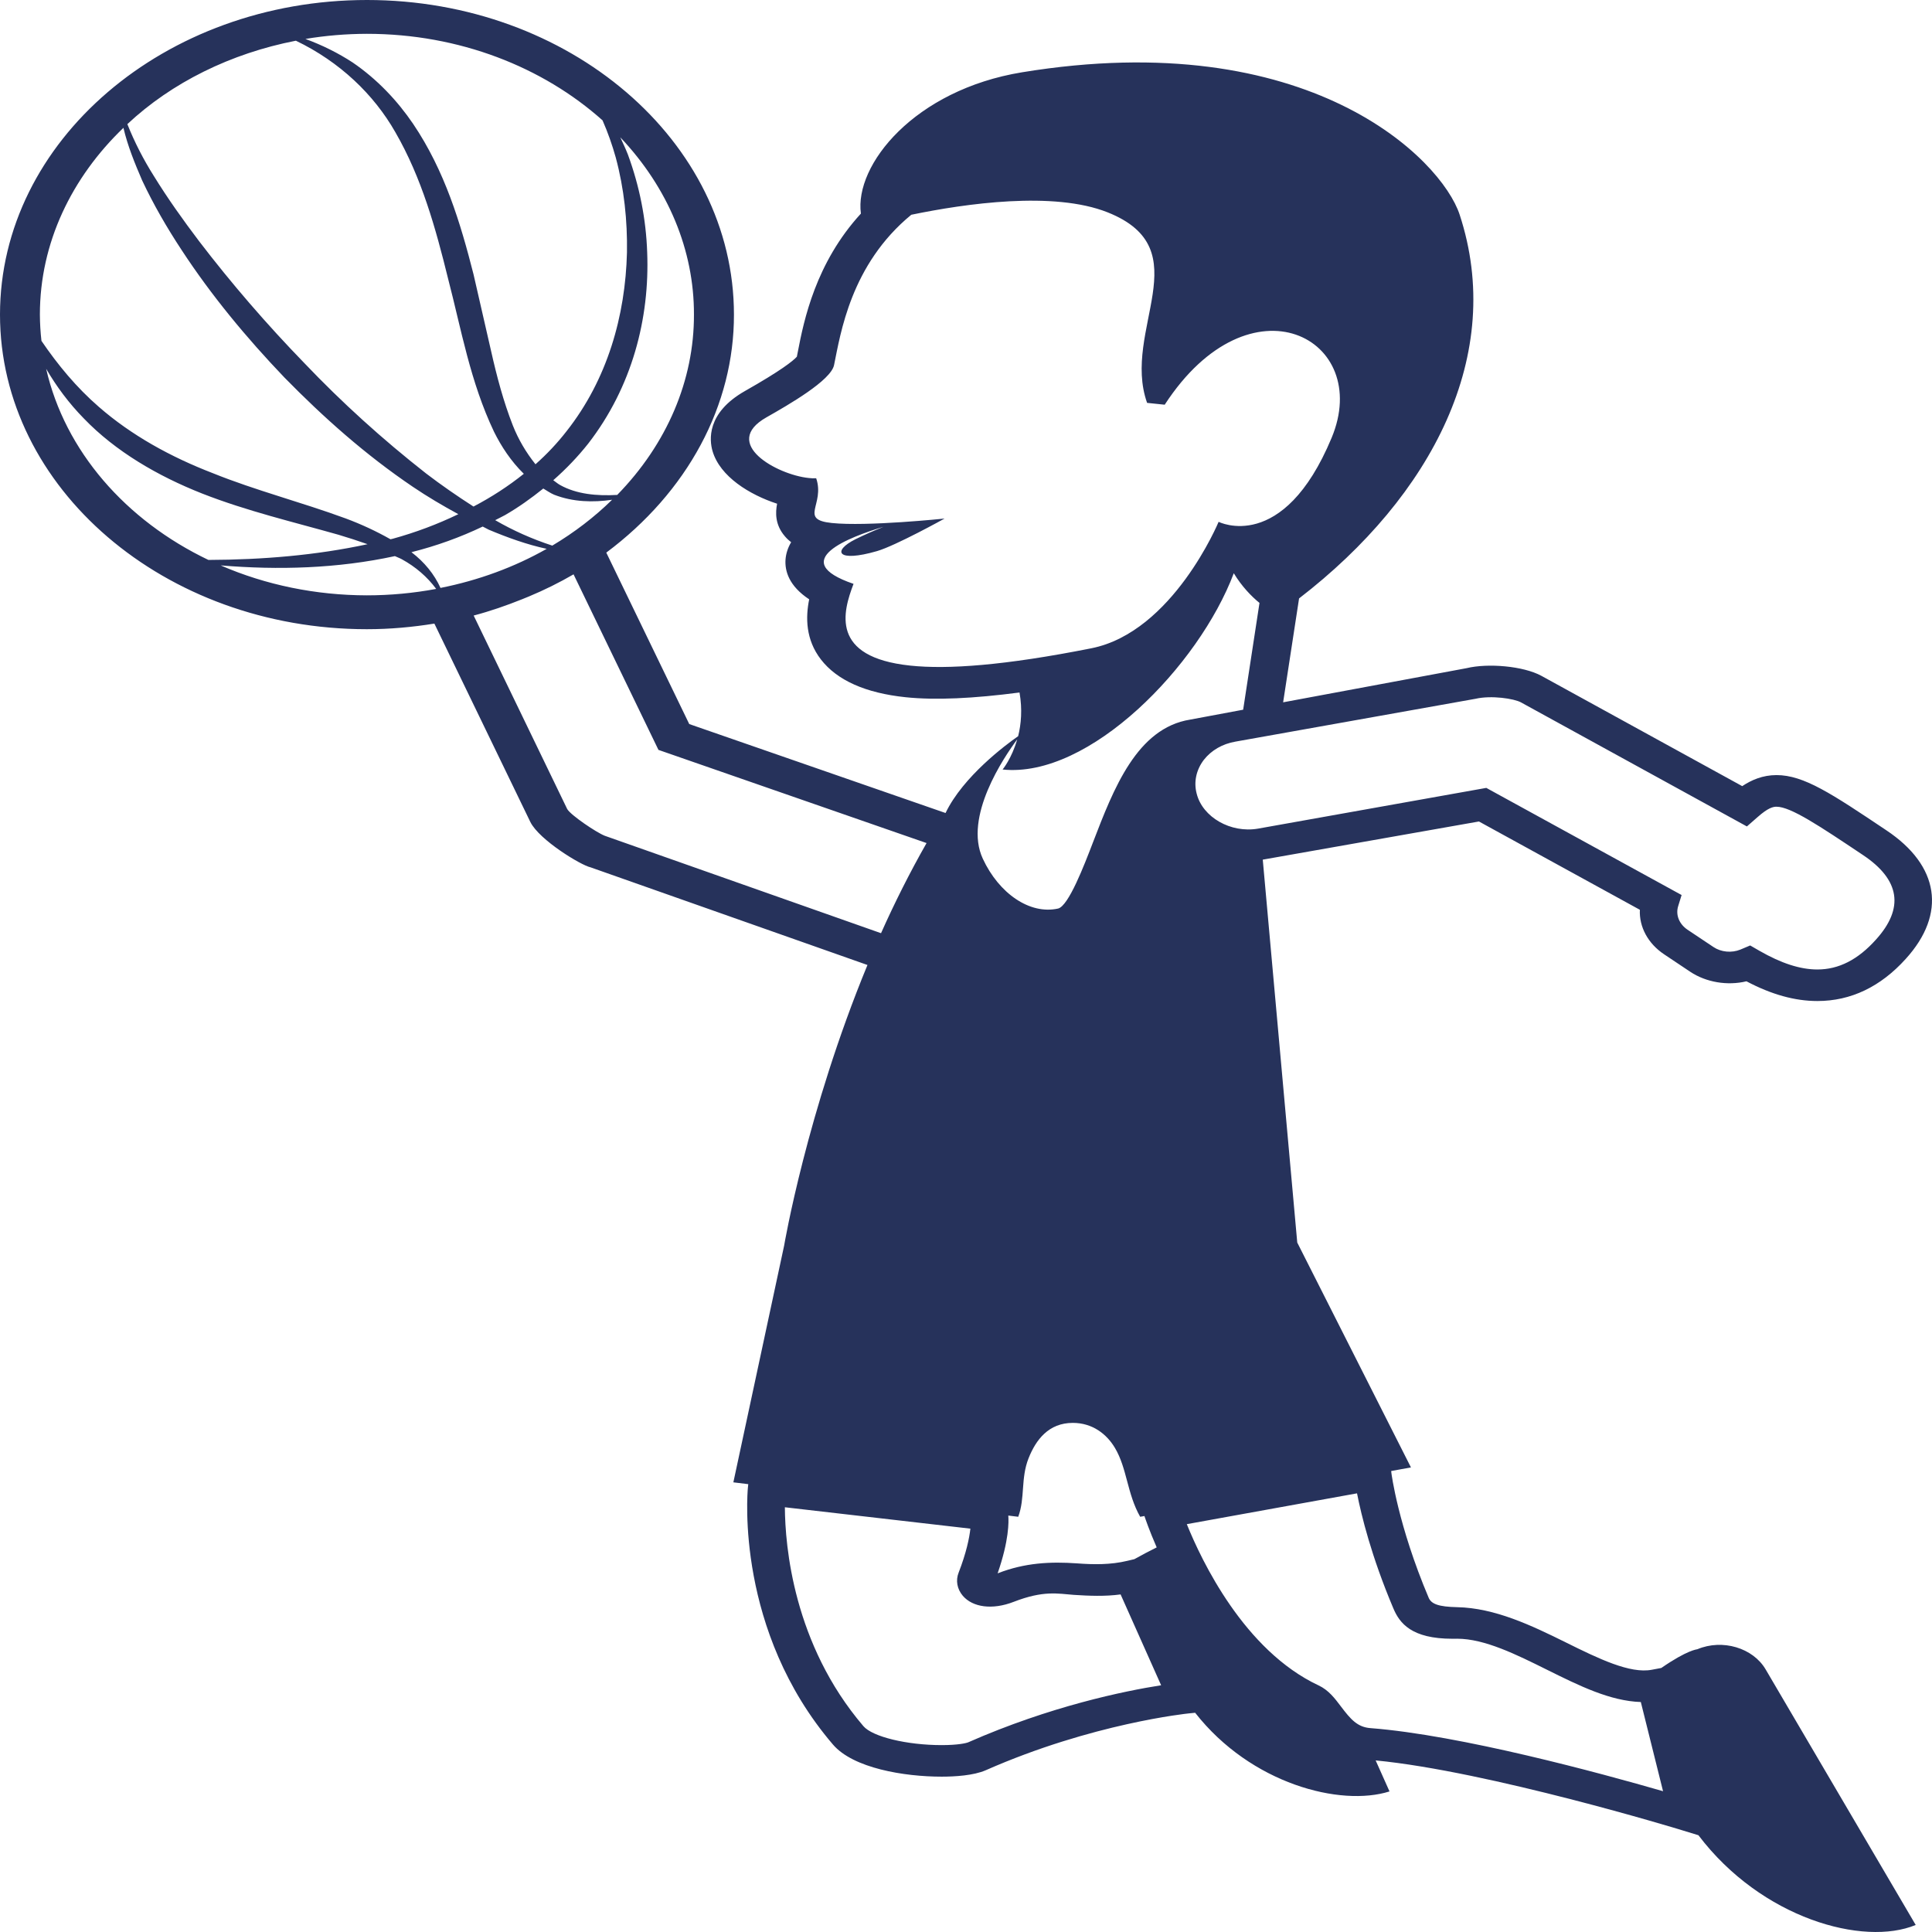 <svg width="101" height="101" viewBox="0 0 101 101" fill="none" xmlns="http://www.w3.org/2000/svg">
<path d="M88.735 86.217C88.703 86.229 88.219 86.251 86.849 87.197L86.349 87.291C85.216 87.507 83.577 86.715 81.869 85.867C80.036 84.959 78.142 84.061 76.179 84.019C75.201 83.998 74.824 83.853 74.685 83.521C73.078 79.721 72.741 77.022 72.737 76.994L72.728 76.901L73.761 76.713L67.817 64.957L66.014 44.94L77.315 42.945L85.728 47.561C85.686 48.455 86.151 49.327 86.999 49.891L88.362 50.802C89.185 51.351 90.302 51.541 91.3 51.3C92.613 51.993 93.831 52.331 95.009 52.331H95.011C96.758 52.331 98.311 51.587 99.63 50.125C101.768 47.767 101.385 45.252 98.614 43.406C95.743 41.483 94.3 40.52 92.871 40.52C92.143 40.52 91.556 40.78 91.079 41.097L80.581 35.331C79.638 34.817 77.787 34.66 76.674 34.929L67.079 36.715L67.912 31.284C74.881 25.916 78.706 18.514 76.305 11.217C75.356 8.328 68.444 1.318 53.431 3.779C47.8 4.702 44.657 8.625 45.006 11.166C42.639 13.745 42.024 16.749 41.709 18.386L41.658 18.648C41.452 18.874 40.825 19.376 38.938 20.445C36.922 21.593 37.086 23.02 37.25 23.583C37.643 24.919 39.192 25.866 40.625 26.333C40.537 26.787 40.507 27.432 41.038 28.043C41.136 28.158 41.246 28.259 41.359 28.346C41.19 28.628 41.089 28.936 41.065 29.251C41.023 29.854 41.246 30.634 42.302 31.331C42.113 32.261 42.108 33.431 42.916 34.476C43.76 35.566 45.248 36.23 47.342 36.449C48.905 36.613 50.904 36.515 53.298 36.202C53.454 37.097 53.38 37.861 53.227 38.485C52.598 38.923 50.35 40.587 49.431 42.502L36.032 37.852L31.695 28.889C33.799 27.318 35.481 25.399 36.631 23.255C37.781 21.111 38.373 18.792 38.369 16.446C38.369 7.377 29.763 0 19.186 0C8.608 0 0 7.375 0 16.445C0 25.514 8.604 32.893 19.181 32.893C20.385 32.893 21.563 32.785 22.708 32.6L27.724 42.969C28.189 43.913 30.38 45.238 30.87 45.341L45.349 50.447C42.172 58.146 40.993 65.114 40.993 65.114L38.338 77.493L39.118 77.588L39.097 77.784C39.07 78.087 38.453 85.254 43.544 91.199C44.604 92.439 47.268 92.879 49.227 92.879C49.925 92.879 50.895 92.82 51.529 92.545C57.113 90.083 62.1 89.578 62.151 89.572L62.479 89.539C65.395 93.261 70.079 94.462 72.64 93.651L71.916 92.03C77.806 92.596 87.819 95.641 87.92 95.676L88.789 95.941C92.091 100.298 97.421 101.766 100.148 100.632L92.305 87.275C91.642 86.143 90.046 85.668 88.735 86.217V86.217ZM77.136 36.531C77.968 36.339 79.15 36.522 79.51 36.717L91.323 43.204L91.887 42.711C92.425 42.237 92.684 42.173 92.869 42.173C93.616 42.173 95.117 43.178 97.393 44.7C99.329 45.99 99.558 47.479 98.067 49.123C97.126 50.173 96.122 50.682 95.009 50.682C94.109 50.682 93.118 50.36 91.973 49.702L91.495 49.426L90.978 49.644C90.753 49.734 90.502 49.769 90.254 49.745C90.007 49.721 89.772 49.64 89.578 49.51L88.217 48.601C88.001 48.455 87.841 48.26 87.755 48.041C87.669 47.821 87.662 47.586 87.733 47.363L87.91 46.79L77.7 41.189L65.763 43.319C64.339 43.565 62.87 42.725 62.559 41.49C62.398 40.883 62.533 40.247 62.935 39.721C63.323 39.227 63.903 38.887 64.587 38.77L77.136 36.531V36.531ZM47.588 34.796C43.375 34.354 44.065 31.979 44.621 30.523C41.082 29.316 44.453 28.057 46.191 27.54C45.688 27.739 45.195 27.957 44.715 28.193C43.489 28.809 43.762 29.415 45.846 28.811C46.826 28.527 49.38 27.109 49.38 27.109C49.38 27.109 45.311 27.533 43.483 27.341C41.745 27.16 43.139 26.383 42.668 25.002C42.536 25.009 42.404 25.005 42.273 24.988C40.617 24.816 37.669 23.181 40.065 21.819C41.233 21.157 43.436 19.889 43.602 19.087C43.941 17.448 44.469 13.832 47.64 11.227C50.479 10.64 55.081 9.979 57.902 11.1C62.78 13.04 58.618 17.251 59.967 21.061L60.888 21.157C65.376 14.264 71.773 17.707 69.614 22.888C67.074 28.985 63.706 27.28 63.706 27.28C63.706 27.28 61.315 33.044 57.05 33.891C52.524 34.791 49.534 35.002 47.588 34.796V34.796ZM53.176 38.654C52.892 39.653 52.413 40.228 52.413 40.228C56.949 40.702 62.679 34.801 64.499 29.967C64.911 30.648 65.412 31.169 65.843 31.519L64.989 37.102L62.22 37.619C59.434 38.063 58.218 41.229 57.143 44.023C56.667 45.264 55.868 47.343 55.321 47.495C53.831 47.831 52.217 46.699 51.379 44.892C50.363 42.708 52.486 39.58 53.176 38.654V38.654ZM52.711 79.23L53.231 79.293C53.597 78.303 53.353 77.29 53.77 76.236C54.157 75.261 54.824 74.385 56.084 74.385C57.115 74.385 57.858 74.972 58.287 75.695C58.925 76.767 58.916 78.079 59.605 79.293L59.83 79.254L59.836 79.277C59.865 79.364 60.074 79.989 60.469 80.893C60.074 81.09 59.684 81.296 59.302 81.509L58.935 81.596C58.052 81.809 57.151 81.793 56.305 81.729C54.916 81.631 53.58 81.696 52.173 82.243L52.154 82.248C52.753 80.525 52.737 79.549 52.711 79.23ZM28.873 28.523C27.82 28.18 26.82 27.734 25.894 27.197C25.89 27.197 25.89 27.195 25.887 27.193C26.058 27.102 26.235 27.021 26.403 26.927C27.114 26.517 27.775 26.042 28.402 25.539C28.589 25.648 28.76 25.774 28.968 25.863C29.961 26.249 31.003 26.27 31.998 26.127C31.079 27.029 30.029 27.834 28.873 28.523V28.523ZM36.278 16.445C36.288 19.875 34.872 23.204 32.267 25.873C31.196 25.934 30.14 25.835 29.284 25.358C29.151 25.286 29.046 25.187 28.924 25.105C29.599 24.512 30.21 23.872 30.75 23.191C33.044 20.229 33.97 16.643 33.833 13.186C33.773 11.454 33.434 9.737 32.825 8.079C32.705 7.774 32.566 7.476 32.427 7.178C34.932 9.822 36.288 13.086 36.278 16.445V16.445ZM19.181 1.768C24.019 1.768 28.383 3.509 31.499 6.292C31.779 6.928 32.008 7.582 32.19 8.234C32.629 9.862 32.802 11.536 32.776 13.195C32.694 16.506 31.754 19.837 29.616 22.545C29.139 23.16 28.596 23.737 27.994 24.271C27.492 23.643 27.094 22.961 26.811 22.245C26.319 20.992 25.972 19.68 25.673 18.35L24.753 14.334C24.072 11.661 23.253 8.928 21.599 6.478C20.776 5.266 19.722 4.145 18.437 3.267C17.679 2.773 16.849 2.359 15.966 2.036C17.025 1.86 18.102 1.77 19.181 1.768V1.768ZM15.468 2.128C17.765 3.232 19.546 4.939 20.671 6.917C22.043 9.294 22.775 11.927 23.426 14.574C24.116 17.221 24.581 19.952 25.826 22.571C26.205 23.336 26.714 24.114 27.384 24.769C26.58 25.413 25.699 25.986 24.753 26.481C23.901 25.934 23.07 25.359 22.275 24.752C19.992 22.962 17.869 21.038 15.922 18.994C13.941 16.953 12.101 14.822 10.409 12.61C9.568 11.499 8.762 10.369 8.038 9.193C7.49 8.324 7.029 7.42 6.658 6.489C8.979 4.316 12.057 2.792 15.468 2.128V2.128ZM2.085 16.445C2.085 12.695 3.748 9.28 6.453 6.682C6.672 7.622 7.045 8.538 7.432 9.434C8.023 10.691 8.726 11.906 9.502 13.082C11.047 15.442 12.875 17.65 14.874 19.741C16.901 21.81 19.097 23.769 21.584 25.45C22.342 25.963 23.142 26.434 23.96 26.88C22.872 27.406 21.722 27.837 20.526 28.166C20.49 28.177 20.45 28.18 20.413 28.191C19.674 27.772 18.891 27.408 18.075 27.104C15.733 26.244 13.347 25.634 11.137 24.741C8.911 23.884 6.864 22.752 5.164 21.267C3.998 20.255 3.024 19.079 2.167 17.819C2.115 17.362 2.088 16.904 2.085 16.445V16.445ZM2.413 19.28C2.95 20.198 3.598 21.077 4.383 21.876C6.035 23.595 8.244 24.884 10.571 25.802C12.909 26.719 15.354 27.292 17.69 27.954C18.205 28.107 18.712 28.271 19.215 28.449C16.526 29.03 13.721 29.262 10.895 29.272C6.571 27.207 3.396 23.578 2.413 19.28V19.28ZM19.181 31.123C16.518 31.12 13.895 30.583 11.537 29.558C14.559 29.809 17.639 29.723 20.644 29.072C20.762 29.131 20.89 29.171 21.006 29.236C21.723 29.628 22.334 30.154 22.803 30.787C21.614 31.009 20.4 31.122 19.181 31.123V31.123ZM21.509 28.867C22.809 28.54 24.059 28.09 25.235 27.527C25.345 27.58 25.446 27.641 25.551 27.691C26.521 28.099 27.535 28.466 28.579 28.692C26.895 29.648 25.013 30.34 23.028 30.735C22.706 30.022 22.186 29.382 21.509 28.867V28.867ZM31.619 43.693C31.186 43.526 29.837 42.617 29.652 42.295L24.762 32.179C25.633 31.949 26.473 31.656 27.289 31.329C27.409 31.284 27.527 31.232 27.647 31.183C28.459 30.845 29.24 30.457 29.984 30.025L34.422 39.202L48.438 44.073C47.556 45.623 46.763 47.206 46.058 48.785L31.619 43.693ZM50.622 91.081C50.527 91.124 50.094 91.23 49.229 91.23C47.409 91.23 45.612 90.795 45.136 90.238C41.471 85.952 41.044 80.816 41.031 78.796L50.729 79.914C50.675 80.402 50.519 81.173 50.113 82.218C50.034 82.419 50.013 82.632 50.051 82.841C50.089 83.05 50.185 83.249 50.331 83.421C50.849 84.028 51.878 84.174 52.993 83.74C54.561 83.132 55.297 83.314 56.139 83.376C56.926 83.428 57.778 83.463 58.582 83.352L60.701 88.101C58.792 88.399 54.906 89.195 50.622 91.081V91.081ZM71.647 90.342C70.961 90.292 70.607 89.879 70.102 89.212C69.784 88.79 69.456 88.353 68.932 88.109C65.046 86.286 62.816 81.593 62.043 79.679L70.942 78.068C71.167 79.218 71.693 81.37 72.838 84.075C73.168 84.865 73.797 85.67 75.931 85.67L76.179 85.668C77.608 85.668 79.268 86.492 80.871 87.289C82.565 88.13 84.169 88.924 85.778 88.978L86.94 93.64C83.676 92.697 76.347 90.704 71.647 90.342" fill="#26325B"/>
</svg>
